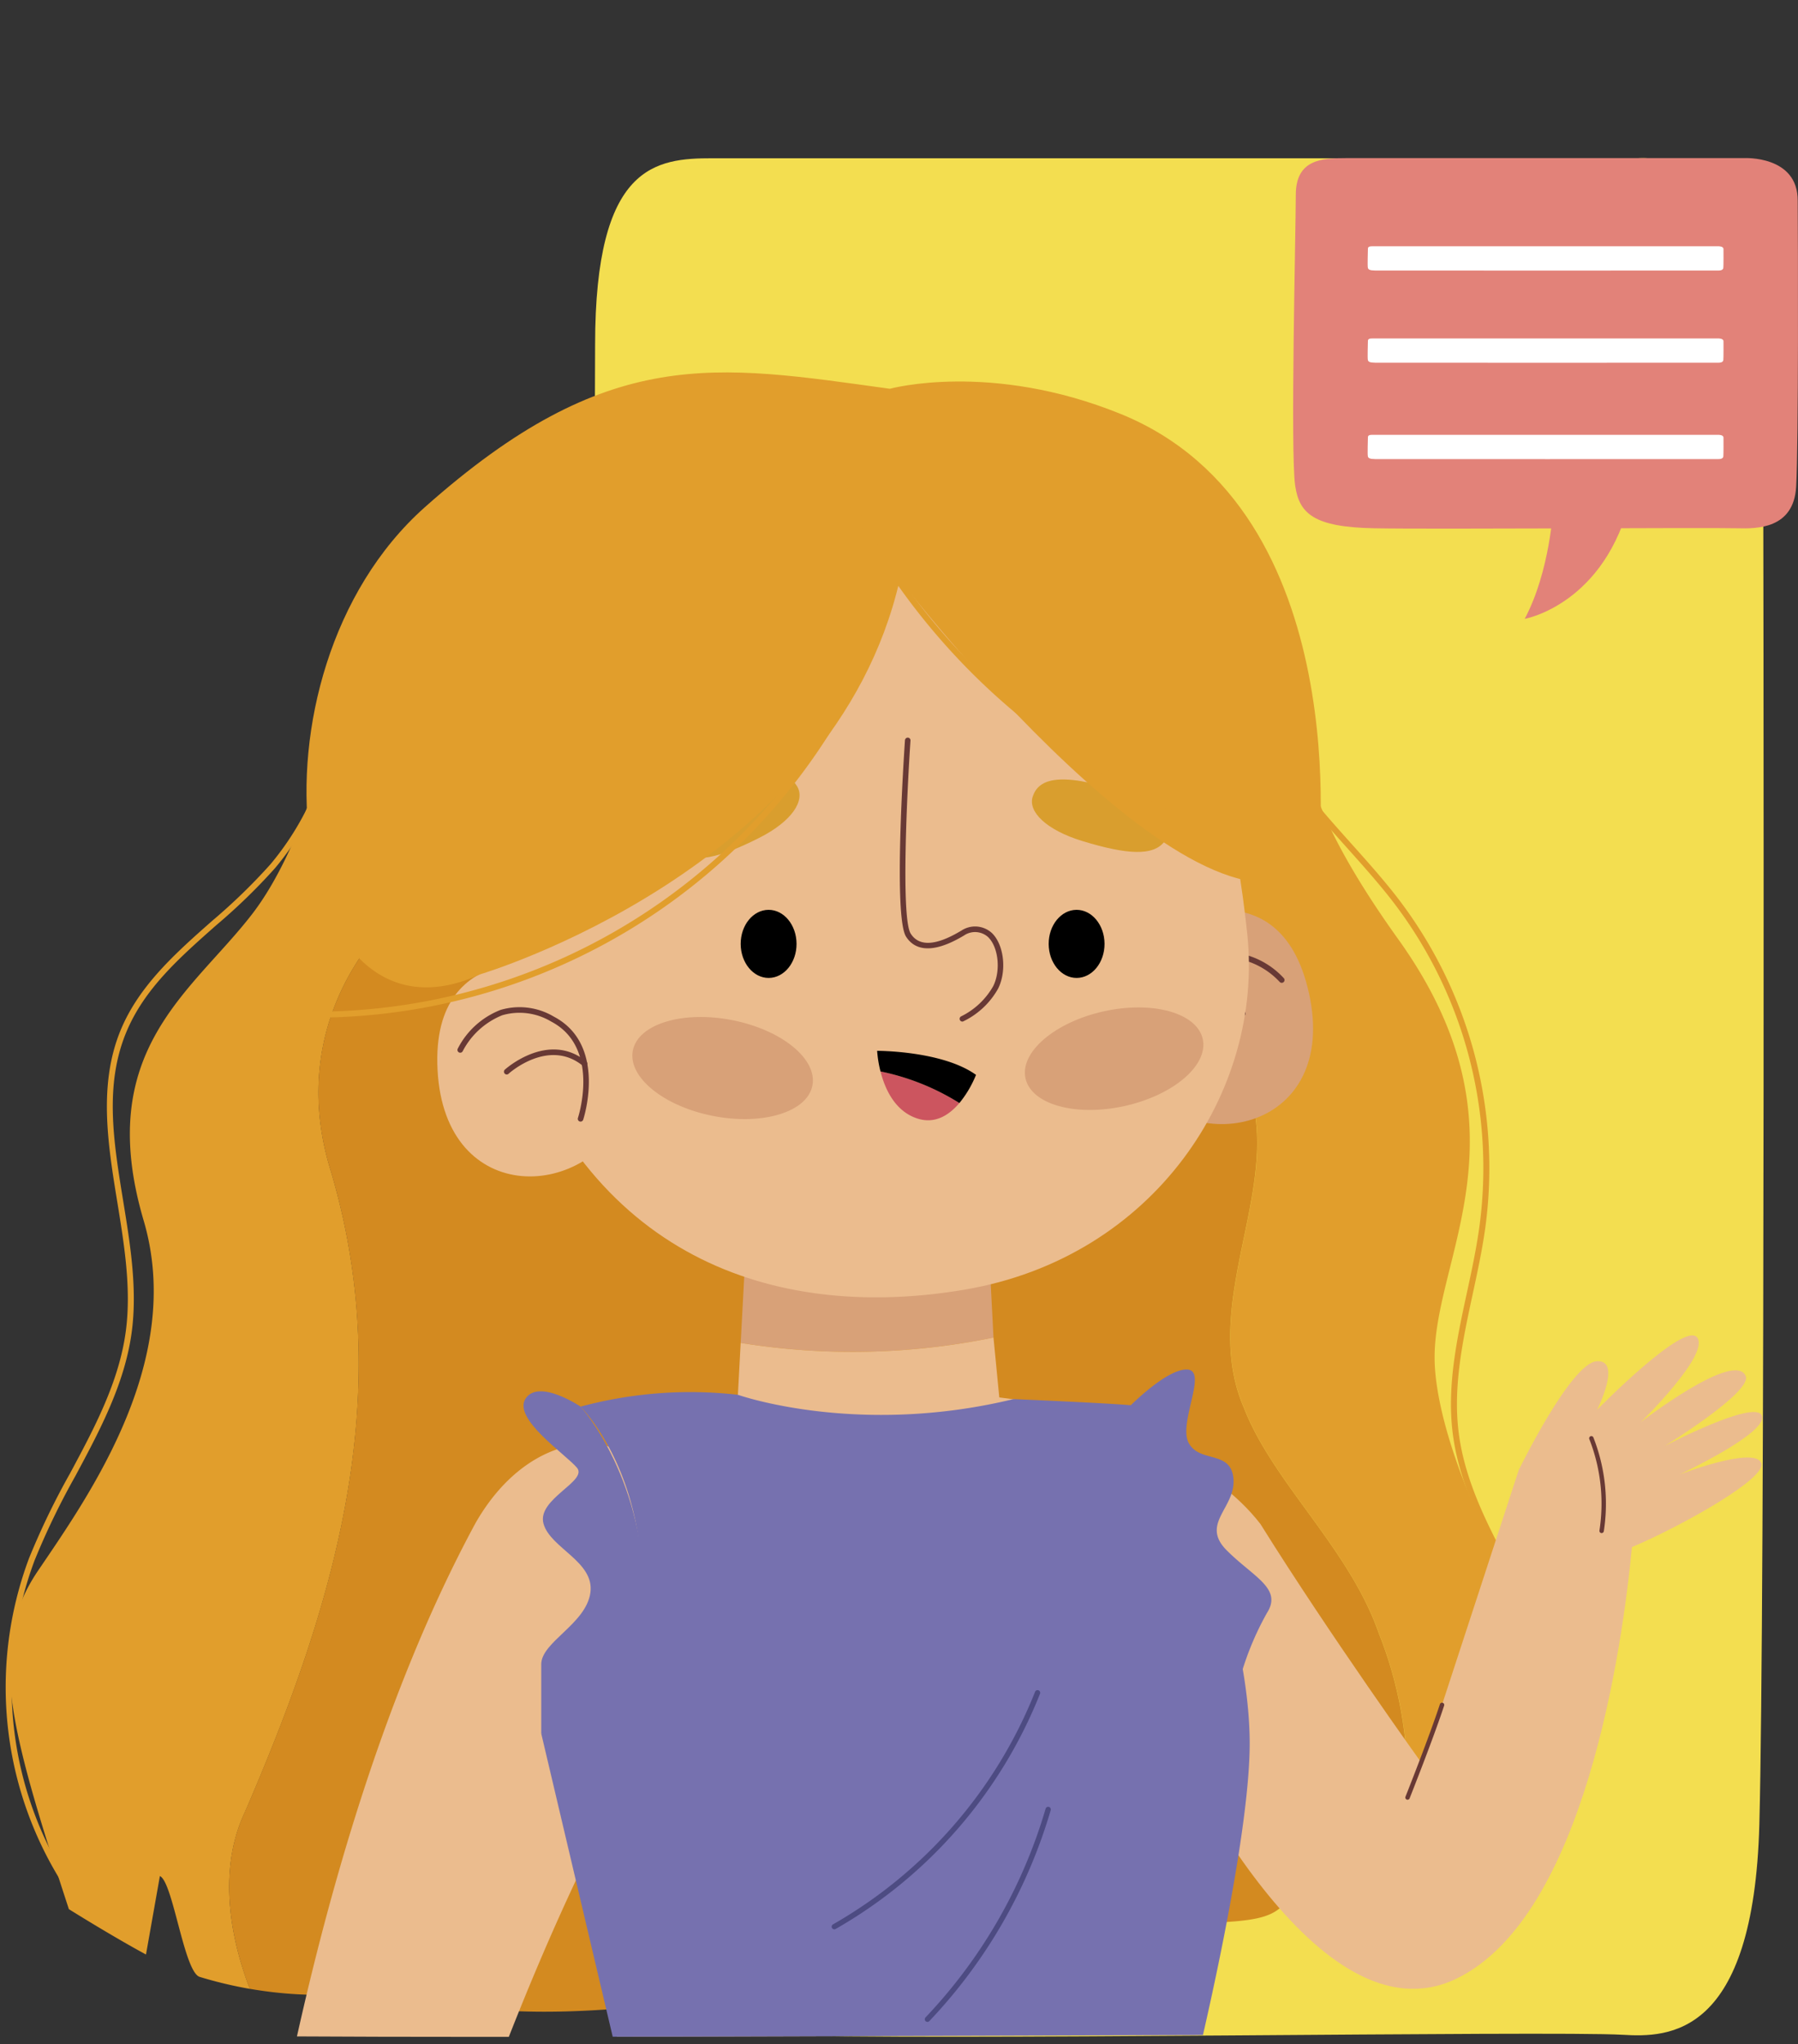 <svg xmlns="http://www.w3.org/2000/svg" xmlns:xlink="http://www.w3.org/1999/xlink" width="190" height="216" viewBox="0 0 190 216">
  <rect x="0" y="0" width="190" height="216" fill="#333333" stroke="none"/>
  <defs>
    <clipPath id="clip-path">
      <rect id="Rectángulo_417890" data-name="Rectángulo 417890" width="190" height="216" transform="translate(0 25)" fill="#fff" stroke="#707070" stroke-width="1"/>
    </clipPath>
    <clipPath id="clip-path-2">
      <path id="Trazado_1077676" data-name="Trazado 1077676" d="M214.318,246.922c-1.8,0-152-.072-161.008-.072s-18.621.6-18.621,18.62-2.034,130.222-.228,147.211c1.5,14.115,6.835,20.975,29.06,21.575s136.99-.351,148.394.072c7.208.267,20.724.267,21.624-21.024.917-21.679.671-125.239.576-144.76C234.211,245.419,214.318,246.922,214.318,246.922Z" transform="translate(-33.714 -246.85)"/>
    </clipPath>
  </defs>
  <g id="Enmascarar_grupo_1098879" data-name="Enmascarar grupo 1098879" transform="translate(0 -25)" clip-path="url(#clip-path)">
    <g id="Grupo_1208946" data-name="Grupo 1208946" transform="translate(-10.505 41.702)">
      <path id="Trazado_1077623" data-name="Trazado 1077623" d="M144.569,246.852H46.788c-6.011,0-12.423.635-12.423,19.7s-1.357,137.79-.152,155.767c1,14.936,4.56,22.194,19.388,22.829s81.757-.446,89.366,0c4.809.283,13.825.283,14.427-22.246.612-22.939.448-132.517.384-153.173C157.841,245.262,144.569,246.852,144.569,246.852Z" transform="translate(39.027 -246.831)" fill="#f3de50"/>
      <g id="Grupo_1208943" data-name="Grupo 1208943" transform="translate(0 10.925)">
        <g id="Grupo_1208942" data-name="Grupo 1208942" clip-path="url(#clip-path-2)">
          <g id="Grupo_1208937" data-name="Grupo 1208937" transform="translate(11.101 11.727)">
            <g id="Grupo_1208911" data-name="Grupo 1208911" transform="translate(131.238 31.57)">
              <path id="Trazado_1077624" data-name="Trazado 1077624" d="M198.409,414.848l-.305-.554c5.037-2.773,6.781-9.119,6.276-14.177-.568-5.679-3.388-10.884-5.875-15.475-2.683-4.953-5.439-10.044-6.128-15.65-.612-4.967.461-9.95,1.5-14.77.5-2.3,1.007-4.673,1.328-7.014a46.226,46.226,0,0,0-9.225-34.44c-1.479-1.906-3.168-3.791-4.8-5.617-4.951-5.532-10.071-11.252-10.472-18.6l.63-.034c.391,7.124,5.435,12.76,10.313,18.211,1.641,1.833,3.337,3.728,4.829,5.65a46.859,46.859,0,0,1,9.352,34.913c-.325,2.364-.84,4.752-1.337,7.06-1.027,4.768-2.088,9.7-1.489,14.56.674,5.486,3.4,10.525,6.041,15.4,2.531,4.673,5.382,9.937,5.963,15.741C205.533,405.319,203.7,411.934,198.409,414.848Z" transform="translate(-170.705 -288.521)" fill="#e19e2c"/>
            </g>
            <path id="Trazado_1077625" data-name="Trazado 1077625" d="M203.835,385.014c-4.907-8.124-8.36-17.906-8.449-23.778-.165-10.878,10.646-24.224-3.858-44.463-10.462-14.6-9.566-19.883-9.566-19.883L80.025,289.8s-3.2,16.042-9.591,24.333-16.765,14.415-11.467,32.389c4.348,14.748-5.692,28.941-11.159,37-5.386,7.935-3.1,16.318,3.257,35.768,0,0,4.5,2.818,8.148,4.792l1.469-8.29c1.388.6,2.55,10.149,4.209,10.655a43.641,43.641,0,0,0,5.3,1.265c-2.508-6.549-3.093-13.291-.5-18.722,9.589-22.186,16.2-44.328,8.89-68.261-5.235-17.955,8.444-32.188,23.284-35.419,20.778-4.322,37.828,7.442,55.811,15.183,5.984,1.913,13.953,3.8,17.02,9.761,6.121,10.928-4.6,24.114.547,36.059,3.1,7.968,11.143,14.859,14.257,23.828,3.572,8.965,3.817,18.459,1.722,27.806l.315.621a18.787,18.787,0,0,0,16.964-5.426C210.21,411.365,212.436,399.252,203.835,385.014Z" transform="translate(-44.382 -256.9)" fill="#e19e2c"/>
            <path id="Trazado_1077626" data-name="Trazado 1077626" d="M188.616,389.589c-3.113-8.97-11.158-15.861-14.257-23.828-5.143-11.945,5.574-25.131-.547-36.059-3.068-5.965-11.037-7.848-17.02-9.761-17.983-7.742-35.033-19.506-55.811-15.183-14.838,3.23-28.517,17.464-23.284,35.419,7.311,23.934.7,46.075-8.89,68.261-2.588,5.431-2,12.173.5,18.722a43.231,43.231,0,0,0,10.132.557L82,409.735l4.8,17.919s10.3,5.675,46.885-2.459,42.98-2.188,45.8-8.416-4.094-28.828-4.094-28.828L190.338,417.4C192.434,408.048,192.188,398.553,188.616,389.589Z" transform="translate(-43.51 -256.353)" fill="#d38a20"/>
            <path id="Trazado_1077627" data-name="Trazado 1077627" d="M145.869,356.622l-.457-8.8-25.828,1.328-.43,8.039A74.258,74.258,0,0,0,145.869,356.622Z" transform="translate(-41.479 -254.636)" fill="#d8a178"/>
            <path id="Trazado_1077628" data-name="Trazado 1077628" d="M166.035,365.095l-19.052-2.477-.613-6.326a74.234,74.234,0,0,1-26.716.568l-.293,5.479s-8.615,3.626-11.689,4.385c.091,13.987-2.43,52.352-.834,66.446l60.96-.161s1.8-16.649,2.518-22.606C172.615,391.258,166.035,365.095,166.035,365.095Z" transform="translate(-41.981 -254.305)" fill="#ebbc8e"/>
            <path id="Trazado_1077629" data-name="Trazado 1077629" d="M108.374,333.6l-6.048-15.074s-14.776-3.7-14,10.984S104.525,343.343,108.374,333.6Z" transform="translate(-42.684 -255.796)" fill="#ebbc8e"/>
            <path id="Trazado_1077630" data-name="Trazado 1077630" d="M159.4,330.9l1.821-16.14s13.259-7.5,16.419,6.865S165.7,339.266,159.4,330.9Z" transform="translate(-39.909 -256.003)" fill="#d8a178"/>
            <g id="Grupo_1208912" data-name="Grupo 1208912" transform="translate(122.266 61.266)">
              <path id="Trazado_1077631" data-name="Trazado 1077631" d="M164.383,330.739a.293.293,0,0,0,.2-.454c-.044-.065-4.307-6.511.009-10.563A6.519,6.519,0,0,1,169.4,317.7a8.134,8.134,0,0,1,5.039,2.546.295.295,0,0,0,.443-.389,8.574,8.574,0,0,0-5.448-2.746,7.084,7.084,0,0,0-5.245,2.184c-4.683,4.4-.141,11.253-.1,11.321A.294.294,0,0,0,164.383,330.739Z" transform="translate(-162.07 -317.101)" fill="#683935"/>
            </g>
            <g id="Grupo_1208913" data-name="Grupo 1208913" transform="translate(122.282 66.576)">
              <path id="Trazado_1077632" data-name="Trazado 1077632" d="M170.583,323.664a.294.294,0,0,0,.086-.553c-.054-.028-5.52-2.768-8.529,1.457a.294.294,0,1,0,.479.342c2.715-3.812,7.73-1.3,7.78-1.274A.294.294,0,0,0,170.583,323.664Z" transform="translate(-162.085 -322.211)" fill="#683935"/>
            </g>
            <path id="Trazado_1077633" data-name="Trazado 1077633" d="M164.5,282.1s7.053,13.948,9.25,35.154c1.714,16.546-9.818,34.109-29.882,37.514-18.859,3.2-39.376-2.4-48.054-28.417s-2.492-48.092,21.06-56.513S157.858,266.088,164.5,282.1Z" transform="translate(-42.536 -257.841)" fill="#ebbc8e"/>
            <path id="Trazado_1077634" data-name="Trazado 1077634" d="M127.164,330.933c-.544,2.8-5.236,4.24-10.477,3.22s-9.048-4.117-8.5-6.915,5.236-4.24,10.477-3.22S127.71,328.135,127.164,330.933Z" transform="translate(-41.91 -255.578)" fill="#d8a178"/>
            <path id="Trazado_1077635" data-name="Trazado 1077635" d="M166.852,326.055c.613,2.762-3.082,5.932-8.253,7.081s-9.861-.158-10.476-2.92,3.082-5.932,8.253-7.081S166.238,323.294,166.852,326.055Z" transform="translate(-40.351 -255.616)" fill="#d8a178"/>
            <path id="Trazado_1077636" data-name="Trazado 1077636" d="M112.766,307.066s-2.936-2.592,3.244-5.867,8.358-2.565,9.367-.942c.921,1.481-.489,3.71-4,5.479C117.169,307.859,114.361,308.556,112.766,307.066Z" transform="translate(-41.756 -256.546)" fill="#d99e2e"/>
            <path id="Trazado_1077637" data-name="Trazado 1077637" d="M162.845,306s2.2-2.98-4.645-5.2-8.776-1.187-9.344.549c-.518,1.583,1.419,3.53,5.279,4.7C158.767,307.461,161.674,307.7,162.845,306Z" transform="translate(-40.323 -256.52)" fill="#d99e2e"/>
            <path id="Trazado_1077638" data-name="Trazado 1077638" d="M156.38,316.381c.006,1.987-1.309,3.6-2.939,3.608s-2.957-1.6-2.963-3.588,1.309-3.6,2.939-3.608S156.372,314.393,156.38,316.381Z" transform="translate(-40.257 -256.003)"/>
            <path id="Trazado_1077639" data-name="Trazado 1077639" d="M125.056,316.381c.007,1.987-1.309,3.6-2.939,3.608s-2.957-1.6-2.963-3.588,1.309-3.6,2.939-3.608S125.048,314.393,125.056,316.381Z" transform="translate(-41.479 -256.003)"/>
            <g id="Grupo_1208914" data-name="Grupo 1208914" transform="translate(47.744 67.064)">
              <path id="Trazado_1077640" data-name="Trazado 1077640" d="M103.389,334.784a.294.294,0,0,1-.309-.387c.025-.074,2.42-7.422-2.819-10.18a6.521,6.521,0,0,0-5.174-.673,8.127,8.127,0,0,0-4.18,3.795.294.294,0,0,1-.53-.256,8.576,8.576,0,0,1,4.522-4.1,7.086,7.086,0,0,1,5.637.71c5.684,2.993,3.129,10.81,3.1,10.889A.3.3,0,0,1,103.389,334.784Z" transform="translate(-90.348 -322.681)" fill="#683935"/>
            </g>
            <g id="Grupo_1208915" data-name="Grupo 1208915" transform="translate(52.654 71.546)">
              <path id="Trazado_1077641" data-name="Trazado 1077641" d="M95.4,329.636a.292.292,0,0,1-.247-.094.3.3,0,0,1,.018-.417c.045-.042,4.586-4.136,8.609-.865a.294.294,0,0,1-.371.457c-3.63-2.953-7.8.8-7.84.841A.288.288,0,0,1,95.4,329.636Z" transform="translate(-95.073 -326.995)" fill="#683935"/>
            </g>
            <g id="Grupo_1208916" data-name="Grupo 1208916" transform="translate(94.491 38.597)">
              <path id="Trazado_1077642" data-name="Trazado 1077642" d="M141.952,325.286a.292.292,0,0,1-.123-.558,7.893,7.893,0,0,0,3.385-3.2c.807-1.645.547-4.11-.548-5.173a2.06,2.06,0,0,0-2.573-.148c-.032.017-.084.048-.153.087-3.588,2.1-5.212,1.167-5.943.015-1.342-2.115-.243-18.856-.114-20.759a.3.3,0,0,1,.312-.271.291.291,0,0,1,.271.312c-.349,5.115-1.024,18.751.024,20.4.863,1.36,2.6,1.294,5.156-.206.079-.046.138-.081.176-.1a2.629,2.629,0,0,1,3.251.245c1.275,1.24,1.586,3.972.665,5.849a8.347,8.347,0,0,1-3.667,3.469A.274.274,0,0,1,141.952,325.286Z" transform="translate(-135.339 -295.284)" fill="#683935"/>
            </g>
            <g id="Grupo_1208917" data-name="Grupo 1208917" transform="translate(92.095 71.689)">
              <path id="Trazado_1077643" data-name="Trazado 1077643" d="M137.264,334.2c1.908.623,3.4-.4,4.446-1.635a25.247,25.247,0,0,0-8.336-3.34C133.832,331.034,134.876,333.424,137.264,334.2Z" transform="translate(-133.02 -327.05)" fill="#cc555f"/>
              <path id="Trazado_1077644" data-name="Trazado 1077644" d="M133.033,327.132a12.047,12.047,0,0,0,.354,2.178,25.246,25.246,0,0,1,8.336,3.34,11.468,11.468,0,0,0,1.757-2.978C139.919,327.109,133.033,327.132,133.033,327.132Z" transform="translate(-133.033 -327.132)"/>
            </g>
            <path id="Trazado_1077645" data-name="Trazado 1077645" d="M93.343,321.74s37.306-11.042,44.343-41.691c0,0,32.471,42.036,44.222,29.763,0,0,4.243-37.066-20.86-47.281-13.771-5.6-24.408-2.667-24.408-2.667-18.493-2.55-29.731-4.741-49.135,12.511C67.527,290.137,72.951,331.125,93.343,321.74Z" transform="translate(-43.203 -258.136)" fill="#e19e2c"/>
            <g id="Grupo_1208918" data-name="Grupo 1208918" transform="translate(0 30.036)">
              <path id="Trazado_1077646" data-name="Trazado 1077646" d="M51.226,417.939a38.86,38.86,0,0,1-4.358-35.618,78.78,78.78,0,0,1,4.333-8.97c2.554-4.761,5.194-9.685,5.9-15.065.587-4.458-.171-9.116-.906-13.621-.993-6.1-2.02-12.405.358-18.159,1.955-4.729,5.871-8.19,9.658-11.537a61.842,61.842,0,0,0,6.164-5.979,29.781,29.781,0,0,0,6.844-21.883l.628-.063A30.427,30.427,0,0,1,72.857,309.4a62.256,62.256,0,0,1-6.226,6.041c-3.9,3.452-7.592,6.712-9.492,11.306-2.31,5.589-1.343,11.528-.319,17.816.741,4.55,1.507,9.254.908,13.8-.723,5.494-3.391,10.469-5.971,15.281a78.4,78.4,0,0,0-4.3,8.9,38.223,38.223,0,0,0,4.286,35.033Z" transform="translate(-44.398 -287.044)" fill="#e19e2c"/>
            </g>
            <g id="Grupo_1208919" data-name="Grupo 1208919" transform="translate(30.751 12.377)">
              <path id="Trazado_1077647" data-name="Trazado 1077647" d="M75.777,325.855c-.6,0-1.189-.008-1.784-.026l.018-.631a63.742,63.742,0,0,0,65.008-55.151l.627.084a64.374,64.374,0,0,1-63.868,55.723Z" transform="translate(-73.993 -270.048)" fill="#e19e2c"/>
            </g>
            <g id="Grupo_1208920" data-name="Grupo 1208920" transform="translate(85.01 4.024)">
              <path id="Trazado_1077648" data-name="Trazado 1077648" d="M177.26,308.626A70.909,70.909,0,0,1,126.214,262.2l.6-.2a70.266,70.266,0,0,0,50.583,46Z" transform="translate(-126.214 -262.009)" fill="#e19e2c"/>
            </g>
            <g id="Grupo_1208932" data-name="Grupo 1208932" transform="translate(46.811 178.657)">
              <g id="Grupo_1208921" data-name="Grupo 1208921" transform="translate(51.811 43.408)">
                <path id="Trazado_1077649" data-name="Trazado 1077649" d="M156.155,621.5l-16.84-140.21,32.463-9.429s11.051,104.917,4.647,144.939c0,0,31.213,11.678,31.019,17.572s-36.188,1.033-36.188,1.033S149.16,640.653,156.155,621.5Z" transform="translate(-139.315 -471.859)" fill="#ebbc8e"/>
              </g>
              <g id="Grupo_1208922" data-name="Grupo 1208922" transform="translate(0.546 42.325)">
                <path id="Trazado_1077650" data-name="Trazado 1077650" d="M94.266,625.124s-3.581-69.37-4.29-148.852c-.106-11.843,43.612-.716,43.612-.716S120.939,580.4,114.535,620.422c0,0,30.183,11.411,29.991,17.305s-35.158,1.3-35.158,1.3S87.27,644.278,94.266,625.124Z" transform="translate(-89.976 -470.816)" fill="#ebbc8e"/>
              </g>
              <g id="Grupo_1208931" data-name="Grupo 1208931">
                <path id="Trazado_1077651" data-name="Trazado 1077651" d="M169.131,430.289s12.621,45.639,11.037,70.362c-.613,9.556.557,112.01.557,112.01s-8.308,2.4-26.389-.862L139.277,484.686h0L117.934,615.053s-17.843,3.01-25.167-2.044c0,0-4.93-69.047-2.77-135.149.7-21.3,11.9-40.725,18.175-47.732Z" transform="translate(-89.45 -430.08)" fill="#42354c"/>
                <g id="Grupo_1208923" data-name="Grupo 1208923" transform="translate(29.421 52.362)">
                  <path id="Trazado_1077652" data-name="Trazado 1077652" d="M118.083,485.547a.317.317,0,0,1-.006-.635c14.789-.309,35.856-4.39,36.067-4.43a.317.317,0,1,1,.121.623c-.212.042-21.332,4.132-36.175,4.442Z" transform="translate(-117.766 -480.477)" fill="#2f2537"/>
                </g>
                <g id="Grupo_1208924" data-name="Grupo 1208924" transform="translate(3.445)">
                  <path id="Trazado_1077653" data-name="Trazado 1077653" d="M94.168,615.387c-.014,0,.243-3.666.229-3.667-.449-.007-.943,3.654-1.191-19.018-.234-21.355-.364-57.136-.389-106.352-.02-.283-1.786-30.62,17.36-56.142a.321.321,0,0,1,.445-.064.318.318,0,0,1,.063.445c-19,25.329-17.253,55.44-17.233,55.74.044,88.024.416,116.971.733,125.464a.282.282,0,0,1,.213-.073.318.318,0,0,1,.307.327C94.592,615.258,94.48,615.387,94.168,615.387Z" transform="translate(-92.766 -430.082)" fill="#2f2537"/>
                </g>
                <g id="Grupo_1208925" data-name="Grupo 1208925" transform="translate(51.424 54.71)">
                  <path id="Trazado_1077654" data-name="Trazado 1077654" d="M155.007,608.676a.317.317,0,0,1-.317-.307L138.942,483.064a.318.318,0,0,1,.307-.328.314.314,0,0,1,.328.307l15.749,125.305a.316.316,0,0,1-.307.327Z" transform="translate(-138.942 -482.736)" fill="#2f2537"/>
                </g>
                <g id="Grupo_1208926" data-name="Grupo 1208926" transform="translate(51.027 1.034)">
                  <path id="Trazado_1077655" data-name="Trazado 1077655" d="M138.877,474.442h-.01a.318.318,0,0,1-.307-.328l1.4-42.73a.3.3,0,0,1,.328-.307.317.317,0,0,1,.307.327l-1.4,42.73A.319.319,0,0,1,138.877,474.442Z" transform="translate(-138.56 -431.077)" fill="#2f2537"/>
                </g>
                <g id="Grupo_1208927" data-name="Grupo 1208927" transform="translate(8.073 0.121)">
                  <path id="Trazado_1077656" data-name="Trazado 1077656" d="M97.537,459.843a.317.317,0,0,1-.155-.594c5.917-3.307,15.56-14.037,16.242-28.747a.334.334,0,0,1,.331-.3.318.318,0,0,1,.3.331c-.694,14.968-10.53,25.9-16.566,29.273A.311.311,0,0,1,97.537,459.843Z" transform="translate(-97.219 -430.198)" fill="#2f2537"/>
                </g>
                <g id="Grupo_1208928" data-name="Grupo 1208928" transform="translate(74.441 0.763)">
                  <path id="Trazado_1077657" data-name="Trazado 1077657" d="M173.1,457.047a.239.239,0,0,1-.054-.005c-1.9-.326-4.1-2.147-6.185-5.126-3.542-5.061-6.767-13.742-5.477-20.841a.323.323,0,0,1,.369-.257.318.318,0,0,1,.256.369c-1.257,6.92,1.9,15.407,5.373,20.365,1.958,2.8,3.1,4.731,4.807,5.024.174.03,1.255.032,1.225.206A.319.319,0,0,1,173.1,457.047Z" transform="translate(-161.095 -430.815)" fill="#2f2537"/>
                </g>
                <g id="Grupo_1208929" data-name="Grupo 1208929" transform="translate(45.998 0.83)">
                  <path id="Trazado_1077658" data-name="Trazado 1077658" d="M139.223,469.643h-.01c-.177-.006-4.345-.238-5.094-8.671-.726-8.171-.238-29.568-.233-29.783a.317.317,0,0,1,.317-.31h.007a.317.317,0,0,1,.31.325c-.005.214-.494,21.576.231,29.711.7,7.825,4.447,8.09,4.484,8.092a.318.318,0,0,1,.3.329A.314.314,0,0,1,139.223,469.643Z" transform="translate(-133.72 -430.88)" fill="#2f2537"/>
                </g>
                <g id="Grupo_1208930" data-name="Grupo 1208930" transform="translate(14.958 4.18)">
                  <path id="Trazado_1077659" data-name="Trazado 1077659" d="M138.071,436.825a274.9,274.9,0,0,1-33.946-2.089.318.318,0,0,1-.275-.354.325.325,0,0,1,.354-.276c36.489,4.569,64.638.219,64.92.174a.318.318,0,1,1,.1.628A223.23,223.23,0,0,1,138.071,436.825Z" transform="translate(-103.847 -434.105)" fill="#2f2537"/>
                </g>
                <path id="Trazado_1077660" data-name="Trazado 1077660" d="M135.23,433.2a1.98,1.98,0,1,0,2.044-1.914A1.981,1.981,0,0,0,135.23,433.2Z" transform="translate(-87.663 -430.035)" fill="#2f2537"/>
              </g>
            </g>
            <path id="Trazado_1077661" data-name="Trazado 1077661" d="M150.081,364.651c8.986,1.632,17.812,4.934,22.787,11.351C180.275,387.866,190,401.4,190,401.4l10.167-31.1s5.509-11.315,8.239-11.495.039,5.131.039,5.131,9.239-9.432,10.583-7.635-5.938,8.919-5.938,8.919,9.99-7.7,11.072-4.811c.57,1.725-8.582,7.356-8.582,7.356s9.565-5,10.28-3.207-8.67,6.2-8.67,6.2,8.006-3.058,8.614-1.163c.515,1.6-8.331,6.579-13.677,8.853-.978,10.238-4.914,39.061-18.581,45.617-14.472,6.941-28.956-22.2-32.557-30.088" transform="translate(-40.272 -254.314)" fill="#ebbc8e"/>
            <g id="Grupo_1208933" data-name="Grupo 1208933" transform="translate(147.908 140.573)">
              <path id="Trazado_1077662" data-name="Trazado 1077662" d="M186.984,403.682a.238.238,0,0,1-.087-.018.234.234,0,0,1-.131-.306c.025-.061,2.506-6.31,3.637-9.768a.235.235,0,1,1,.447.146c-1.135,3.471-3.622,9.734-3.647,9.8A.234.234,0,0,1,186.984,403.682Z" transform="translate(-186.748 -393.429)" fill="#683935"/>
            </g>
            <path id="Trazado_1077663" data-name="Trazado 1077663" d="M158.144,364.024s4.248-4.483,6.607-4.483-.943,5.664.236,7.788,4.483.708,4.719,3.776-3.54,4.719-.708,7.552,5.9,4.012,4.248,6.607a31.119,31.119,0,0,0-2.831,6.843Z" transform="translate(-39.957 -254.178)" fill="#7671af"/>
            <path id="Trazado_1077664" data-name="Trazado 1077664" d="M112.886,371.546l8.287,13.079s-12.28,12.312-26.695,51.165C89.05,450.424,83.19,471.473,83.19,471.473s5.512,10.1,3.828,12.674-4.634-3.433-4.634-3.433,2.224,14.674-.3,14.665-3.994-11.364-3.994-11.364.155,14.174-3.166,13.2c-1.935-.654-.8-12.681-.8-12.681s-1.98,11.97-4.072,11.4.3-11.976.3-11.976-2.668,9.257-4.781,8.522.381-16.367,2.139-21.126c0,0,4.748-57.446,25.547-95.881,4.184-7.319,10.342-9.276,14.329-8.009h0A9.762,9.762,0,0,1,112.886,371.546Z" transform="translate(-43.603 -253.883)" fill="#ebbc8e"/>
            <path id="Trazado_1077665" data-name="Trazado 1077665" d="M119.651,362.123s12.608,4.466,29.126.455c0,0,9.793.414,12.388.649s12.33,19.823,12.566,35.278c.161,10.512-5.644,34.287-5.644,34.287s-42.317,4.759-60.96.161l-8.259-35.038s10.147-.826,10.619-14.276-6.46-20.264-6.46-20.264A44.547,44.547,0,0,1,119.651,362.123Z" transform="translate(-42.271 -254.088)" fill="#7671af"/>
            <g id="Grupo_1208934" data-name="Grupo 1208934" transform="translate(87.29 139.234)">
              <path id="Trazado_1077666" data-name="Trazado 1077666" d="M128.689,417.427a.281.281,0,0,1-.139-.525,49.314,49.314,0,0,0,21.356-24.586.281.281,0,0,1,.522.207,49.882,49.882,0,0,1-21.6,24.866A.283.283,0,0,1,128.689,417.427Z" transform="translate(-128.408 -392.14)" fill="#4d4b82"/>
            </g>
            <g id="Grupo_1208935" data-name="Grupo 1208935" transform="translate(97.125 151.572)">
              <path id="Trazado_1077667" data-name="Trazado 1077667" d="M138.154,426.746a.28.28,0,0,1-.2-.473,54.08,54.08,0,0,0,12.691-22.057.28.28,0,1,1,.538.157,54.645,54.645,0,0,1-12.825,22.286A.277.277,0,0,1,138.154,426.746Z" transform="translate(-137.873 -404.015)" fill="#4d4b82"/>
            </g>
            <path id="Trazado_1077668" data-name="Trazado 1077668" d="M103.1,363.378s-4.4-2.979-5.811-.855,4.248,5.9,5.428,7.315-4.248,3.3-3.54,5.9,5.428,4.012,4.955,7.315-5.191,5.191-5.191,7.552v7.315s10.383.236,10.855-13.214S103.1,363.378,103.1,363.378Z" transform="translate(-42.342 -254.092)" fill="#7671af"/>
            <g id="Grupo_1208936" data-name="Grupo 1208936" transform="translate(167.339 112.392)">
              <path id="Trazado_1077669" data-name="Trazado 1077669" d="M206.77,376.563a.211.211,0,0,1-.036,0,.235.235,0,0,1-.2-.268,18.673,18.673,0,0,0-1.072-9.665.236.236,0,0,1,.133-.3.233.233,0,0,1,.3.132,19.148,19.148,0,0,1,1.1,9.908A.237.237,0,0,1,206.77,376.563Z" transform="translate(-205.45 -366.306)" fill="#683935"/>
            </g>
          </g>
          <g id="Grupo_1208939" data-name="Grupo 1208939" transform="translate(120.631 288.069)">
            <g id="Grupo_1208938" data-name="Grupo 1208938" transform="translate(0 9.395)">
              <path id="Trazado_1077670" data-name="Trazado 1077670" d="M149.813,533.139a28.64,28.64,0,0,0,.387,3.034s5.621,1.923,20.921,1.923c17.1,0,19.288-2.178,19.288-2.178a5.373,5.373,0,0,0-.246-2.038A94.673,94.673,0,0,1,149.813,533.139Z" transform="translate(-149.813 -533.139)" fill="#3b3843"/>
            </g>
            <path id="Trazado_1077671" data-name="Trazado 1077671" d="M163.092,536.777s2.72-9.218,6.509-12.68l3.956,1.542s-4.448,6.181-4.842,11.32Z" transform="translate(-149.295 -524.097)" fill="#3b3843"/>
            <path id="Trazado_1077672" data-name="Trazado 1077672" d="M172.2,536.665s1.186-6.227,4.973-9.689l3.638,1.516a16.253,16.253,0,0,0-2.988,8.355Z" transform="translate(-148.939 -523.985)" fill="#3b3843"/>
          </g>
          <g id="Grupo_1208941" data-name="Grupo 1208941" transform="translate(72.313 290.724)">
            <g id="Grupo_1208940" data-name="Grupo 1208940" transform="translate(0 9.396)">
              <path id="Trazado_1077673" data-name="Trazado 1077673" d="M103.31,535.695a28.631,28.631,0,0,0,.387,3.034s5.621,1.923,20.921,1.923c17.1,0,19.288-2.178,19.288-2.178a5.373,5.373,0,0,0-.246-2.038A94.707,94.707,0,0,1,103.31,535.695Z" transform="translate(-103.31 -535.695)" fill="#3b3843"/>
            </g>
            <path id="Trazado_1077674" data-name="Trazado 1077674" d="M116.589,539.332s2.72-9.218,6.509-12.68l3.956,1.542s-4.448,6.181-4.842,11.32Z" transform="translate(-102.792 -526.652)" fill="#3b3843"/>
            <path id="Trazado_1077675" data-name="Trazado 1077675" d="M125.7,539.22s1.186-6.227,4.974-9.689l3.638,1.516a16.253,16.253,0,0,0-2.988,8.355Z" transform="translate(-102.436 -526.54)" fill="#3b3843"/>
          </g>
        </g>
      </g>
      <g id="Grupo_1208945" data-name="Grupo 1208945" transform="translate(147.156)">
        <path id="Trazado_1077677" data-name="Trazado 1077677" d="M237.752,266.263H195.728c-2.584,0-5.339.126-5.339,3.887s-.583,27.183-.065,30.73c.43,2.947,1.959,4.379,8.332,4.5s35.137-.088,38.407,0c2.067.056,5.942.056,6.2-4.389.263-4.526.192-26.143.165-30.218C243.456,265.95,237.752,266.263,237.752,266.263Z" transform="translate(-190.109 -266.259)" fill="#e28279"/>
        <path id="Trazado_1077678" data-name="Trazado 1077678" d="M220.6,307.616s-.335,6.705-3.017,11.734c0,0,8.55-1.509,11.232-12.908Z" transform="translate(-193.115 -270.656)" fill="#e28279"/>
        <g id="Grupo_1208944" data-name="Grupo 1208944" transform="translate(7.874 9.32)">
          <path id="Trazado_1077679" data-name="Trazado 1077679" d="M236,276.726H199.493c-.249,0-.516.008-.516.255s-.056,1.781-.006,2.014c.042.193.19.287.805.295s35.842,0,36.159,0c.2,0,.574,0,.6-.288s.019-1.713.016-1.98C236.551,276.705,236,276.726,236,276.726Z" transform="translate(-198.951 -276.725)" fill="#fff"/>
          <path id="Trazado_1077680" data-name="Trazado 1077680" d="M236,287.666H199.493c-.249,0-.516.008-.516.255s-.056,1.781-.006,2.014c.042.193.19.287.805.295s35.842,0,36.159,0c.2,0,.574,0,.6-.288s.019-1.713.016-1.98C236.551,287.645,236,287.666,236,287.666Z" transform="translate(-198.951 -277.922)" fill="#fff"/>
          <path id="Trazado_1077681" data-name="Trazado 1077681" d="M236,299.1H199.493c-.249,0-.516.008-.516.255s-.056,1.781-.006,2.014c.042.193.19.287.805.295s35.842,0,36.159,0c.2,0,.574,0,.6-.288s.019-1.713.016-1.98C236.551,299.079,236,299.1,236,299.1Z" transform="translate(-198.951 -279.173)" fill="#fff"/>
        </g>
      </g>
    </g>
  </g>
</svg>

